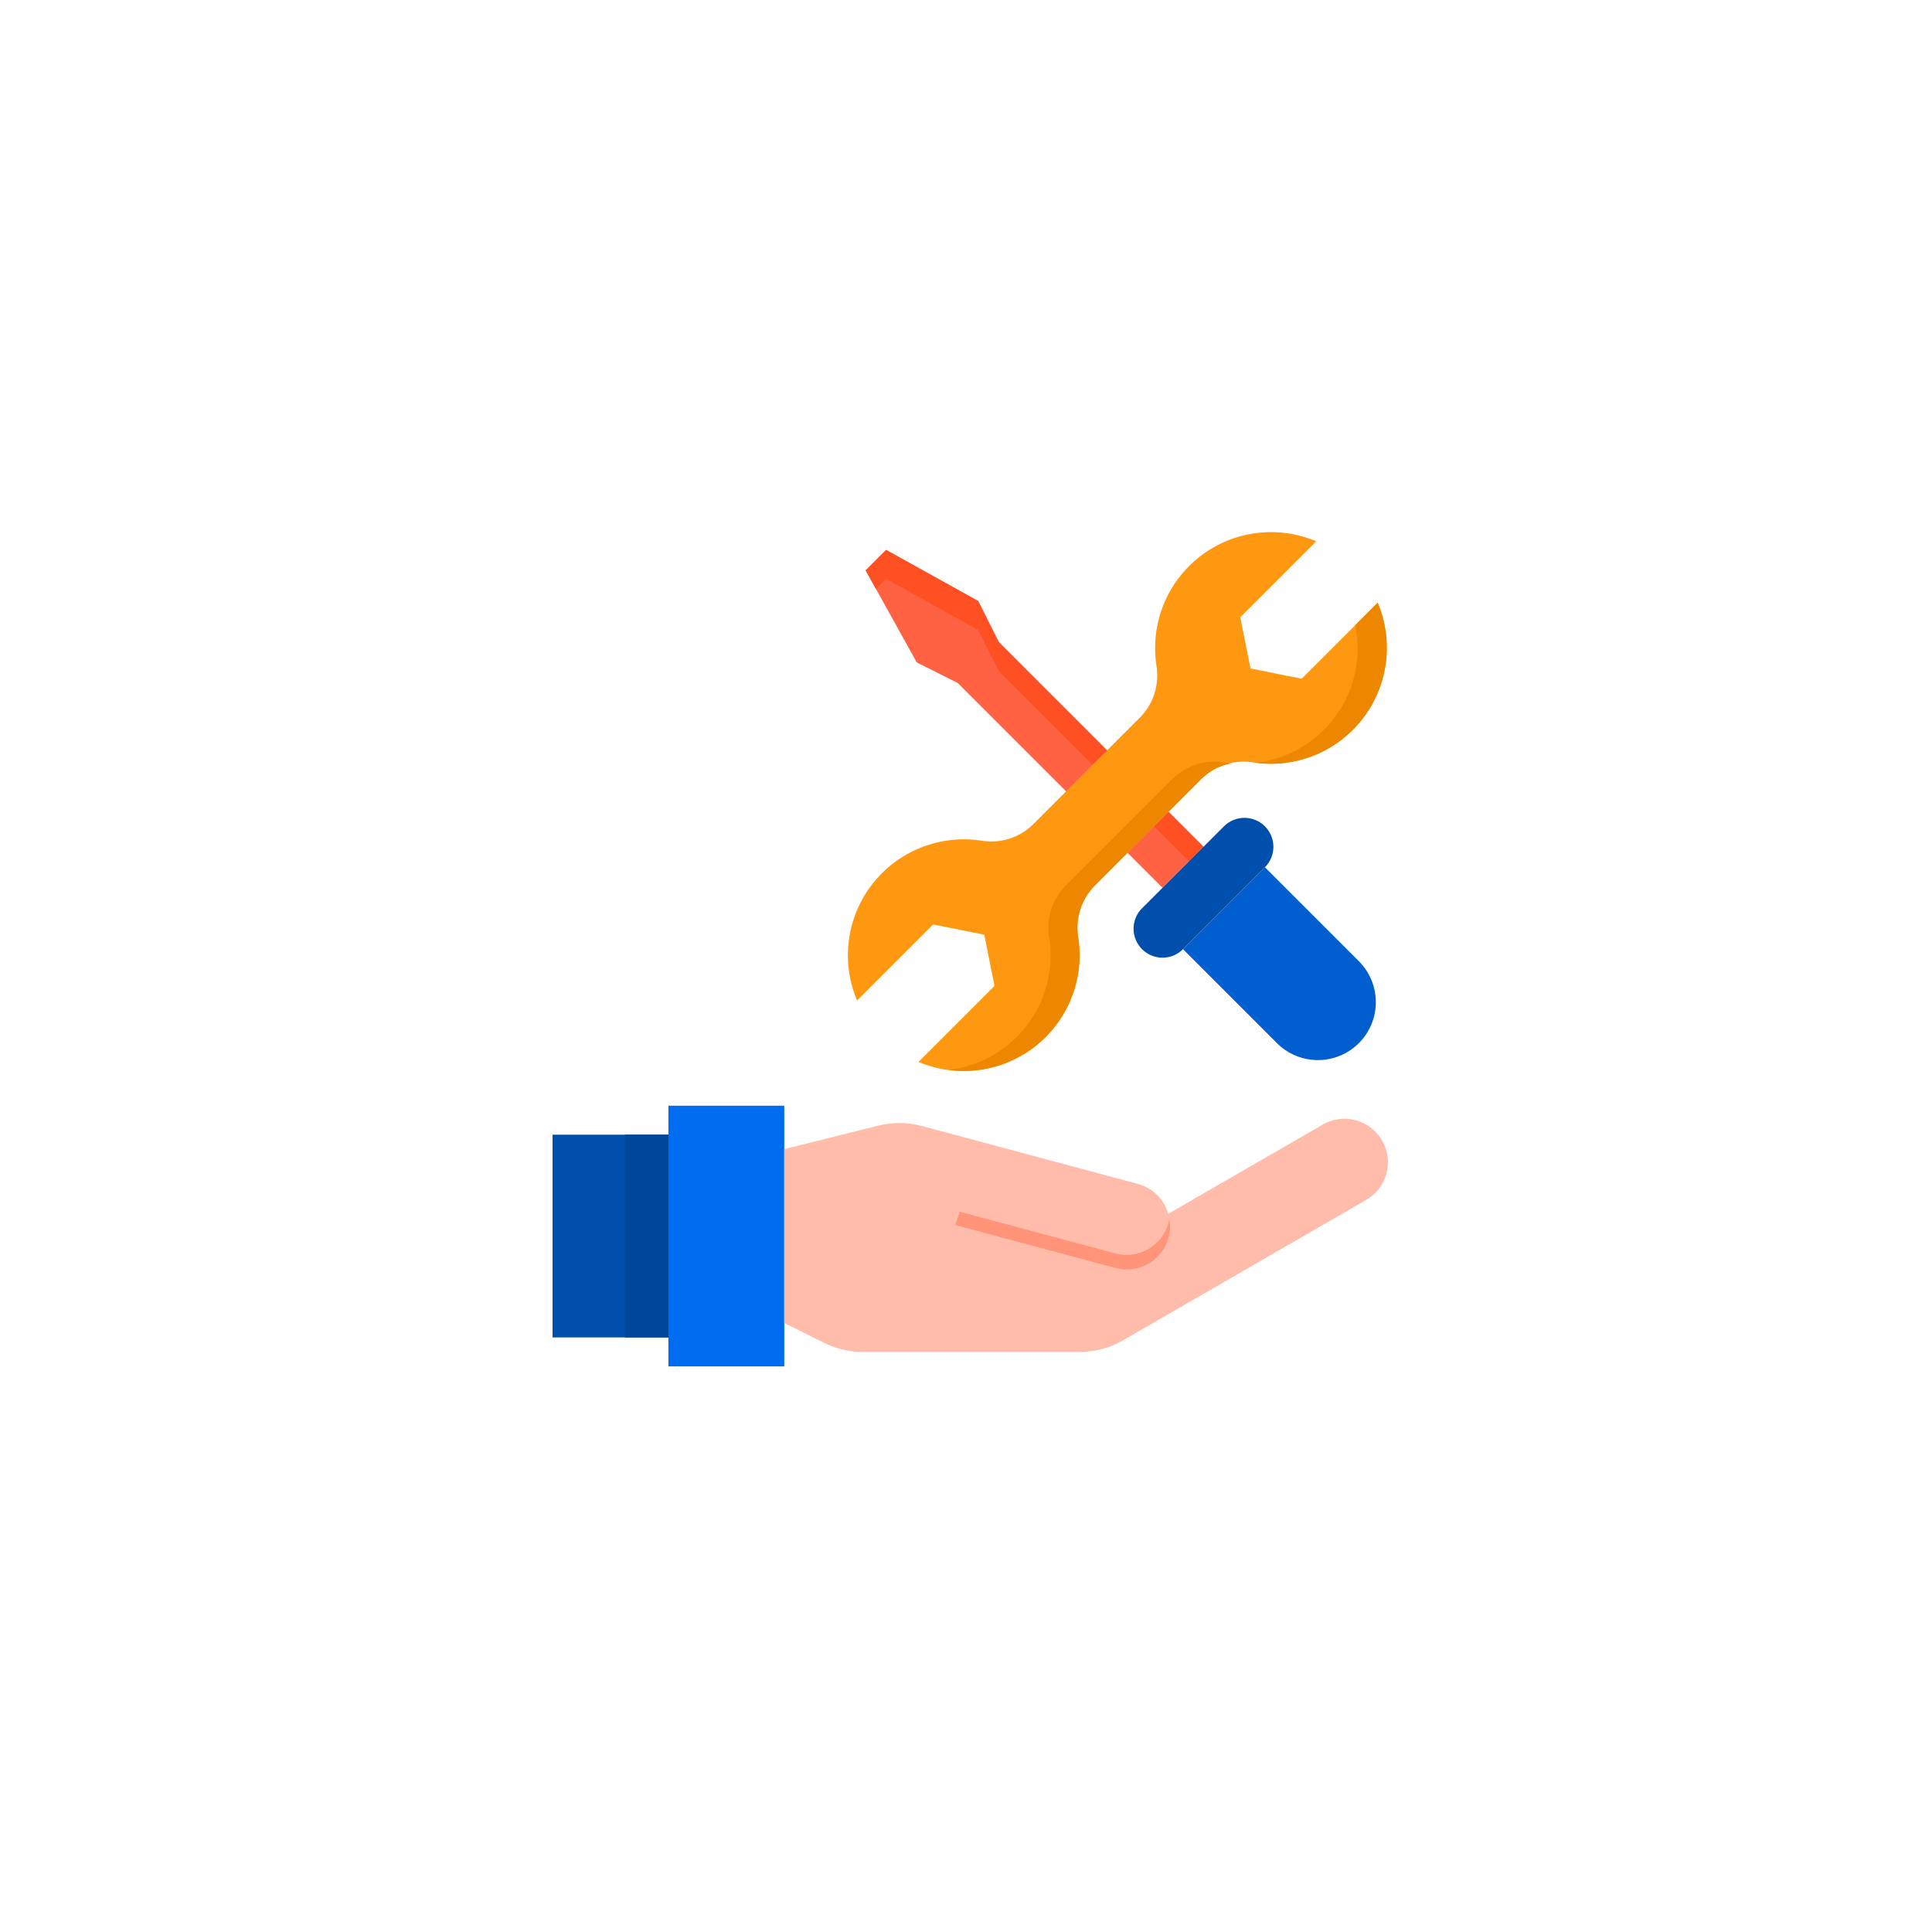 <svg width="148" height="148" viewBox="0 0 148 148" fill="none" xmlns="http://www.w3.org/2000/svg">
<g filter="url(#filter0_d_3247_2995)">
<circle cx="74" cy="72" r="60" fill="white"/>
</g>
<path d="M76.508 49.181L74.932 46.041L67.877 42.125L66.312 43.69L70.229 50.745L73.368 52.32L89.056 68.008L92.195 64.867L76.508 49.181Z" fill="#FF6243"/>
<path d="M67.877 44.344L74.932 48.26L76.508 51.4L91.086 65.977L92.195 64.867L76.508 49.181L74.932 46.041L67.877 42.125L66.312 43.69L67.105 45.116L67.877 44.344Z" fill="#FF5023"/>
<path d="M75.155 64.395C73.594 64.16 71.999 64.346 70.533 64.933C69.068 65.519 67.785 66.486 66.817 67.734C65.85 68.981 65.232 70.464 65.028 72.029C64.824 73.595 65.04 75.186 65.656 76.64L71.477 70.819L75.399 71.603L76.184 75.526L70.363 81.347C71.817 81.963 73.408 82.179 74.974 81.975C76.539 81.771 78.022 81.153 79.269 80.186C80.517 79.218 81.484 77.935 82.07 76.47C82.657 75.004 82.843 73.409 82.608 71.848C82.486 71.138 82.533 70.409 82.745 69.721C82.957 69.033 83.328 68.404 83.829 67.886L92.077 59.631C92.595 59.131 93.224 58.76 93.912 58.548C94.6 58.336 95.329 58.289 96.038 58.411C97.599 58.645 99.193 58.459 100.658 57.873C102.123 57.286 103.405 56.32 104.372 55.073C105.339 53.827 105.957 52.345 106.162 50.781C106.367 49.217 106.152 47.626 105.538 46.172L99.717 51.993L95.794 51.209L95.01 47.286L100.831 41.465C99.377 40.85 97.785 40.633 96.22 40.837C94.654 41.041 93.172 41.659 91.924 42.627C90.677 43.594 89.71 44.877 89.123 46.343C88.536 47.808 88.351 49.404 88.585 50.965C88.707 51.675 88.66 52.403 88.448 53.091C88.236 53.779 87.865 54.408 87.365 54.926L84.814 57.478L81.674 60.617L79.123 63.169C78.604 63.671 77.975 64.044 77.286 64.257C76.596 64.47 75.866 64.517 75.155 64.395Z" fill="#FF9811"/>
<path d="M105.532 46.172L103.818 47.886C104.065 49.083 104.061 50.318 103.806 51.513C103.551 52.709 103.051 53.838 102.337 54.829C101.623 55.821 100.71 56.654 99.657 57.274C98.604 57.895 97.434 58.29 96.221 58.434C97.77 58.634 99.344 58.422 100.785 57.819C102.226 57.216 103.482 56.243 104.427 54.999C105.372 53.755 105.971 52.284 106.165 50.734C106.359 49.184 106.141 47.611 105.532 46.172ZM93.813 58.417C93.103 58.295 92.375 58.342 91.687 58.554C90.998 58.766 90.37 59.138 89.852 59.638L81.597 67.886C81.097 68.404 80.725 69.033 80.513 69.721C80.301 70.409 80.254 71.138 80.376 71.847C80.556 73.021 80.497 74.218 80.204 75.369C79.91 76.519 79.388 77.598 78.668 78.542C77.948 79.486 77.046 80.275 76.014 80.862C74.983 81.45 73.843 81.823 72.664 81.961C74.027 82.142 75.413 82.003 76.714 81.556C78.014 81.109 79.192 80.365 80.155 79.384C81.119 78.403 81.841 77.212 82.264 75.904C82.688 74.596 82.801 73.207 82.595 71.847C82.473 71.138 82.52 70.409 82.732 69.721C82.944 69.033 83.315 68.404 83.816 67.886L92.07 59.631C92.704 59.017 93.511 58.611 94.382 58.467C94.193 58.453 94.002 58.445 93.813 58.417Z" fill="#EE8700"/>
<path d="M97.819 79.908C98.651 80.74 99.78 81.208 100.957 81.208C102.134 81.208 103.263 80.74 104.095 79.908C104.927 79.076 105.395 77.947 105.395 76.77C105.395 75.594 104.927 74.465 104.095 73.632L96.9 66.438L90.625 72.713L97.819 79.908Z" fill="#005ECE"/>
<path d="M90.624 72.713L96.899 66.438C97.315 66.022 97.549 65.458 97.549 64.869C97.549 64.281 97.315 63.717 96.899 63.3C96.483 62.884 95.919 62.65 95.33 62.65C94.742 62.65 94.177 62.884 93.761 63.3L87.486 69.576C87.279 69.781 87.116 70.026 87.005 70.295C86.893 70.565 86.836 70.853 86.836 71.144C86.836 71.436 86.893 71.724 87.005 71.994C87.117 72.263 87.28 72.507 87.486 72.713C87.692 72.919 87.937 73.083 88.206 73.194C88.475 73.306 88.764 73.363 89.055 73.363C89.347 73.363 89.635 73.305 89.904 73.194C90.173 73.082 90.418 72.919 90.624 72.713Z" fill="#004FAC"/>
<path d="M51.203 104.672H60.078V84.703H51.203V102.453V104.672Z" fill="#006DF0"/>
<path d="M42.328 86.922H51.203V102.453H42.328V86.922Z" fill="#004FAC"/>
<path d="M105.873 87.365C105.655 86.987 105.365 86.656 105.019 86.39C104.674 86.124 104.279 85.928 103.857 85.815C103.436 85.702 102.996 85.673 102.564 85.729C102.131 85.786 101.714 85.927 101.336 86.145L89.499 92.979H89.493C89.336 92.43 89.039 91.931 88.632 91.531C88.225 91.13 87.722 90.842 87.17 90.694L70.618 86.256C69.526 85.964 68.378 85.954 67.281 86.228L60.078 88.031V101.344L63.11 102.86C64.034 103.322 65.053 103.562 66.087 103.562H82.702C83.87 103.564 85.018 103.258 86.03 102.675L104.667 91.914C105.43 91.47 105.986 90.742 106.212 89.889C106.438 89.036 106.316 88.129 105.873 87.365Z" fill="#FFBCAB"/>
<path d="M47.875 86.922H51.203V102.453H47.875V86.922Z" fill="#00479B"/>
<path d="M89.575 93.329C89.556 93.44 89.551 93.551 89.521 93.662C89.408 94.085 89.213 94.481 88.947 94.828C88.681 95.175 88.35 95.466 87.971 95.685C87.593 95.904 87.175 96.046 86.741 96.103C86.308 96.16 85.867 96.132 85.445 96.019L75.881 93.456L73.522 92.825L73.172 93.84L85.445 97.128C85.985 97.276 86.554 97.284 87.099 97.152C87.643 97.02 88.145 96.752 88.558 96.373C88.971 95.994 89.281 95.516 89.458 94.985C89.636 94.454 89.676 93.886 89.575 93.335V93.329Z" fill="#FF9478"/>
<defs>
<filter id="filter0_d_3247_2995" x="0.667" y="0.571" width="146.667" height="146.667" filterUnits="userSpaceOnUse" color-interpolation-filters="sRGB">
<feFlood flood-opacity="0" result="BackgroundImageFix"/>
<feColorMatrix in="SourceAlpha" type="matrix" values="0 0 0 0 0 0 0 0 0 0 0 0 0 0 0 0 0 0 127 0" result="hardAlpha"/>
<feOffset dy="1.905"/>
<feGaussianBlur stdDeviation="6.667"/>
<feComposite in2="hardAlpha" operator="out"/>
<feColorMatrix type="matrix" values="0 0 0 0 0.696 0 0 0 0 0.696 0 0 0 0 0.696 0 0 0 0.25 0"/>
<feBlend mode="normal" in2="BackgroundImageFix" result="effect1_dropShadow_3247_2995"/>
<feBlend mode="normal" in="SourceGraphic" in2="effect1_dropShadow_3247_2995" result="shape"/>
</filter>
</defs>
</svg>
